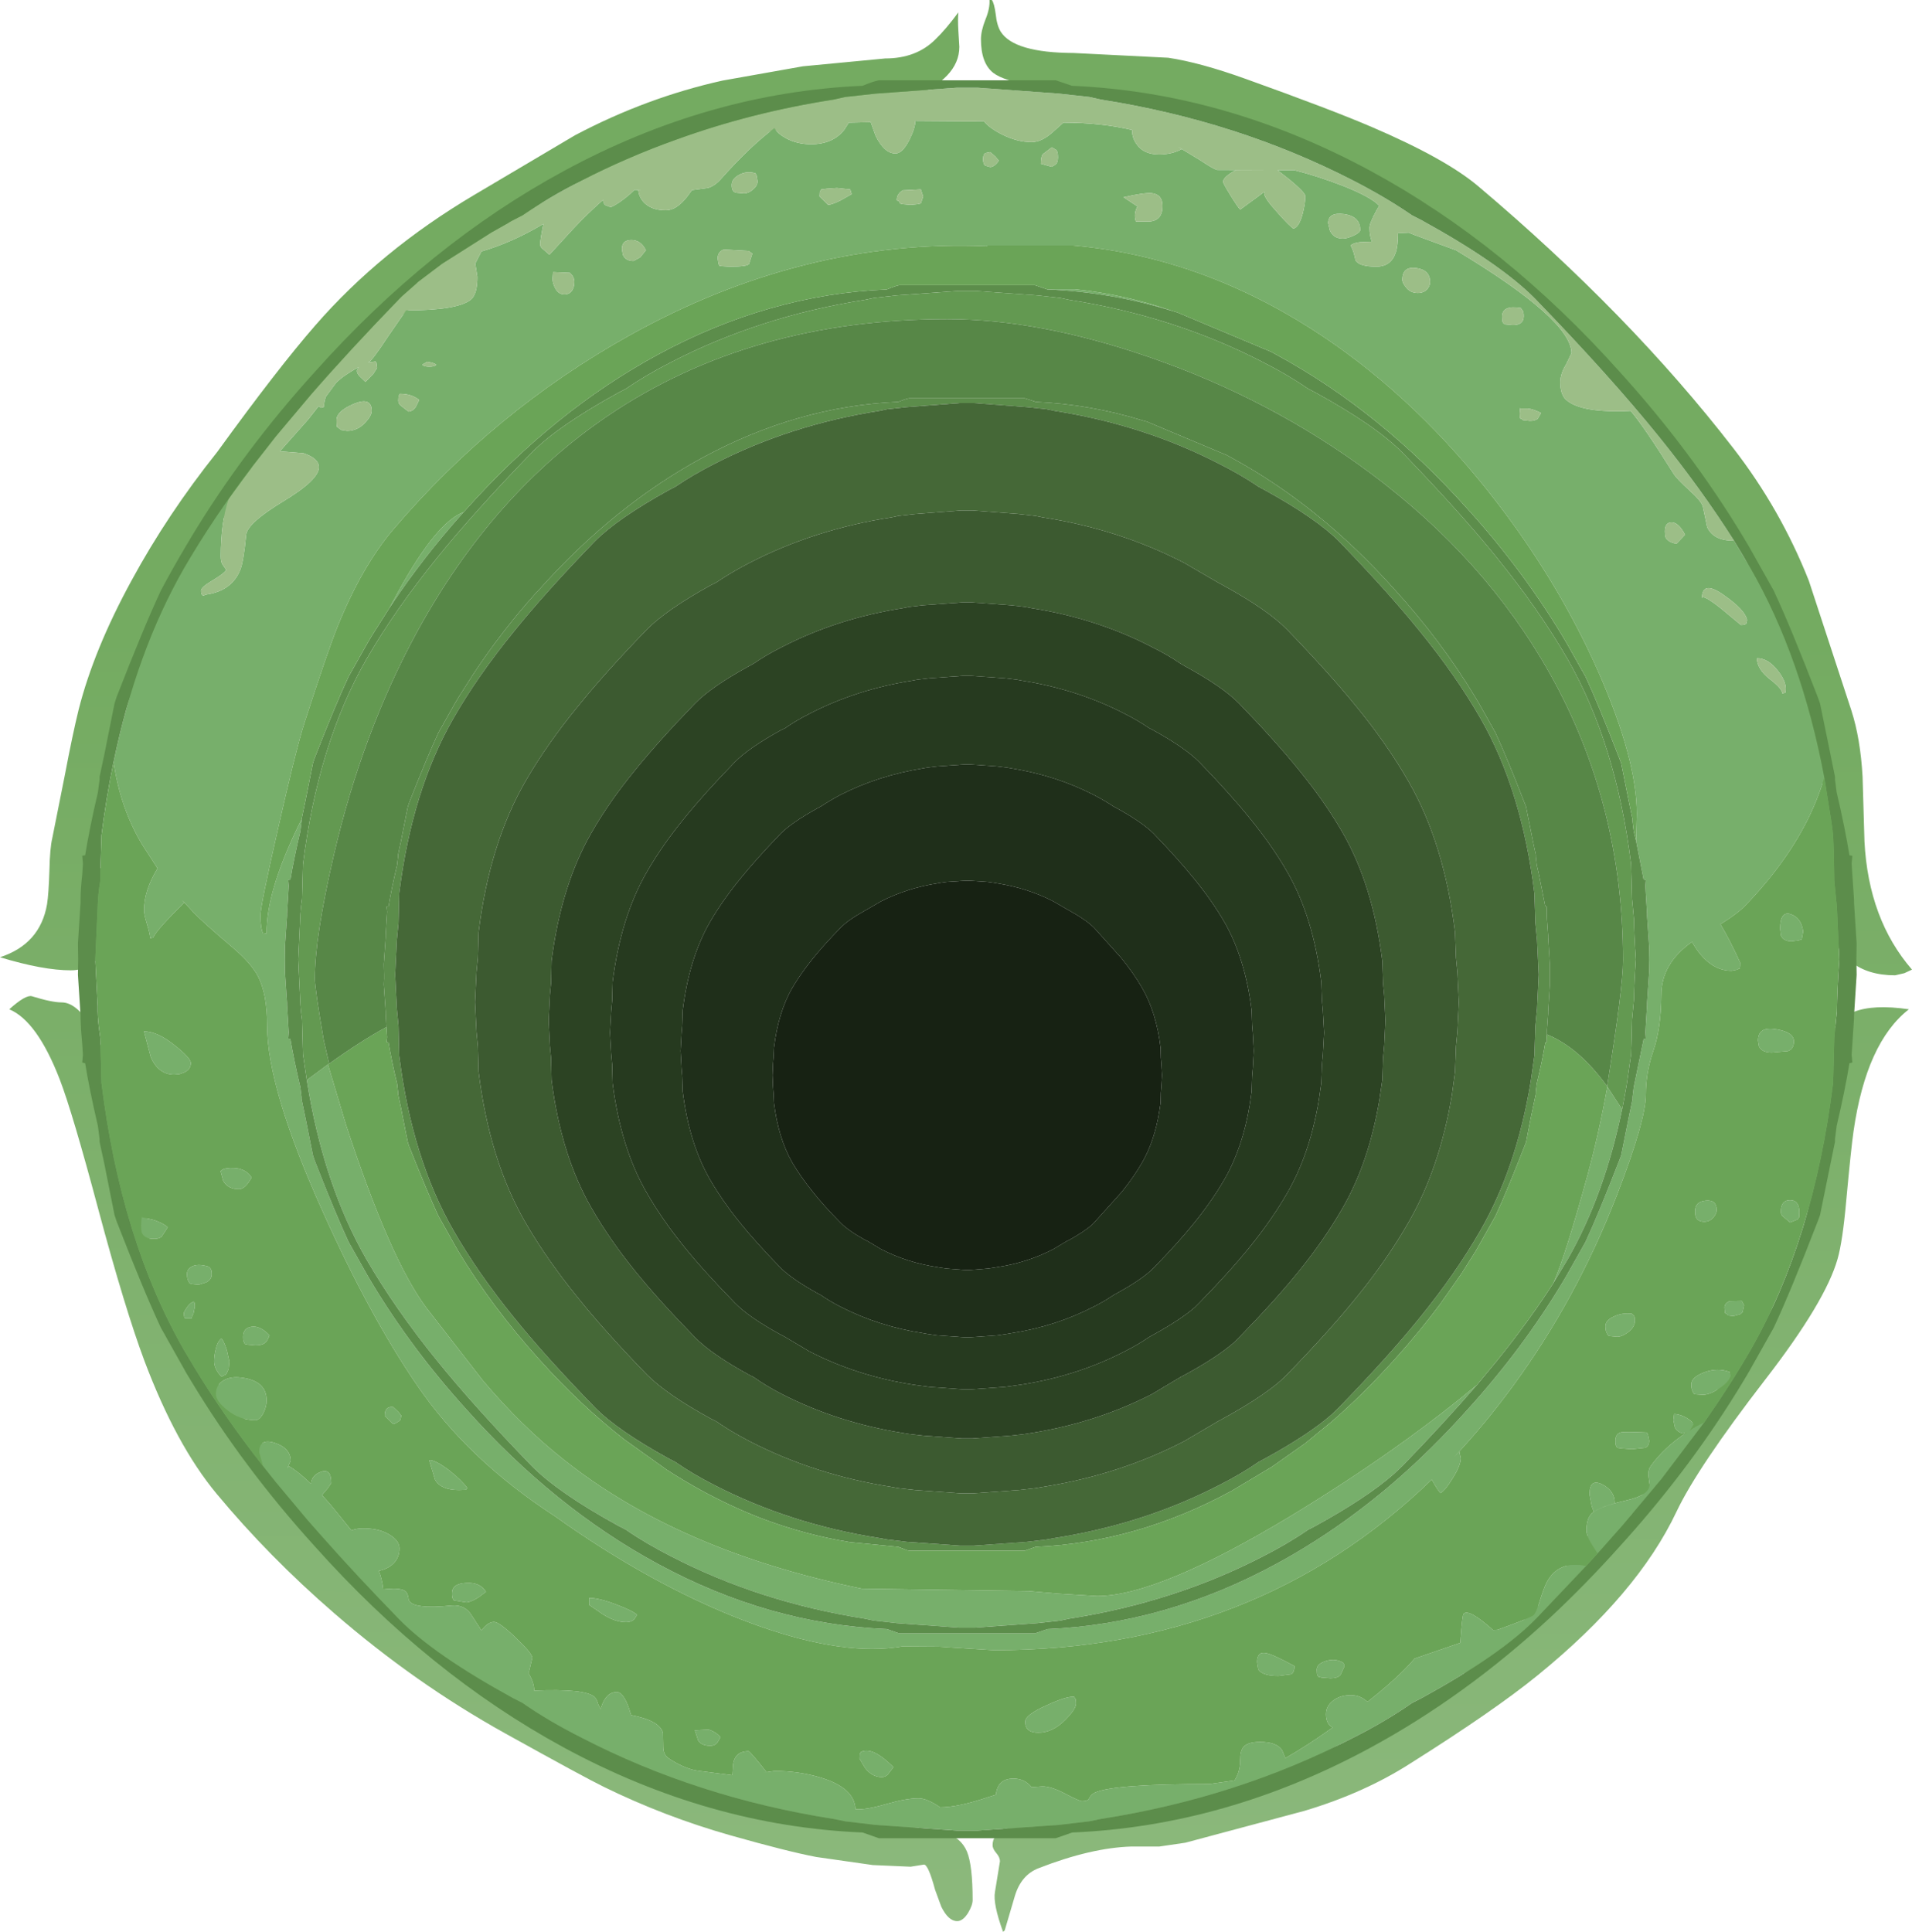 <?xml version="1.0" encoding="UTF-8" standalone="no"?>
<svg xmlns:ffdec="https://www.free-decompiler.com/flash" xmlns:xlink="http://www.w3.org/1999/xlink" ffdec:objectType="shape" height="406.45px" width="402.3px" xmlns="http://www.w3.org/2000/svg">
  <g transform="matrix(1.0, 0.0, 0.0, 1.0, 16.4, 16.9)">
    <path d="M180.4 -8.6 Q182.6 -10.7 185.25 -14.3 185.1 -12.85 185.25 -10.35 L185.45 -7.05 Q185.45 -0.35 175.05 3.8 168.0 6.65 150.3 9.9 128.6 13.9 120.75 16.05 104.4 20.45 96.0 26.95 75.25 43.15 65.3 51.95 52.3 63.4 44.25 73.45 7.5 119.45 2.0 165.65 7.7 164.15 7.7 174.6 7.7 177.9 6.2 181.45 3.75 187.25 -1.5 187.25 -7.35 187.25 -16.4 184.5 -7.95 181.75 -6.5 173.35 -6.15 171.1 -6.0 166.15 -5.9 161.55 -5.4 159.45 L-2.75 146.15 Q-1.1 137.45 0.15 132.4 3.35 119.75 11.3 105.2 18.85 91.3 29.3 78.2 42.05 60.6 49.95 51.55 63.7 35.75 83.4 24.1 L104.6 11.55 Q119.65 3.6 135.65 0.05 L152.55 -2.95 169.85 -4.6 Q176.4 -4.6 180.4 -8.6 M193.1 -13.95 Q193.35 -11.55 194.15 -10.25 196.95 -5.8 209.5 -5.75 L229.4 -4.75 Q236.1 -3.75 245.7 -0.3 263.7 6.15 272.3 9.85 287.8 16.5 294.65 22.3 326.5 49.2 348.3 77.4 358.25 90.25 364.2 105.3 L373.15 132.6 Q375.05 138.5 375.5 146.5 L375.9 160.15 Q376.75 176.55 385.9 187.1 384.85 187.6 384.3 187.85 L382.35 188.3 Q370.85 188.3 368.25 177.0 367.45 173.35 367.6 168.65 L367.95 163.7 Q368.25 157.25 367.4 150.35 366.45 142.85 364.45 137.15 358.75 119.85 355.3 111.0 349.3 95.65 341.05 83.9 331.9 70.75 319.7 58.1 307.3 45.2 289.3 30.2 282.3 24.3 268.05 17.9 254.45 11.75 241.45 8.25 229.3 5.0 216.95 3.2 L201.1 1.1 Q194.8 0.15 192.55 -1.6 190.0 -3.65 190.0 -8.65 190.0 -10.4 190.95 -12.8 191.9 -15.1 191.8 -16.9 L192.3 -16.9 Q192.8 -16.2 193.1 -13.95 M368.6 210.25 Q368.5 203.55 368.75 202.15 370.2 193.25 385.25 195.45 376.3 202.4 373.6 221.1 373.1 224.5 372.05 235.85 371.3 244.25 370.25 247.95 367.7 256.95 355.1 273.25 340.75 291.85 336.35 301.15 328.15 318.5 307.1 335.6 298.0 343.0 280.45 354.05 270.75 360.3 258.05 364.1 L233.0 370.8 227.55 371.6 221.7 371.6 Q213.2 371.85 202.15 376.15 198.5 377.55 197.15 381.95 L195.0 389.25 194.65 389.55 Q192.5 383.65 192.95 381.15 L194.0 374.7 Q194.0 373.9 193.25 373.0 192.45 372.1 192.45 371.3 192.45 366.8 202.95 366.8 219.6 366.8 251.9 355.3 263.65 351.15 273.85 346.7 283.05 342.65 284.7 341.25 L297.7 329.95 Q305.4 323.1 308.65 319.45 310.15 317.75 312.25 314.2 314.85 309.8 315.8 308.5 320.35 302.05 326.7 302.0 329.8 296.05 335.65 287.9 L346.25 273.7 Q359.45 255.95 362.1 245.6 366.5 228.3 367.3 217.55 368.65 215.25 368.6 210.25 M15.1 244.8 Q16.15 255.8 26.15 269.9 L35.25 281.95 Q41.05 289.5 44.2 294.45 53.65 309.15 64.9 319.65 79.3 333.05 99.9 342.95 108.85 347.2 121.55 354.05 133.75 359.65 154.35 364.05 162.25 365.75 171.95 366.9 L182.25 368.55 Q185.8 369.7 187.05 372.65 188.25 375.55 188.25 382.85 188.25 383.95 187.3 385.55 186.2 387.3 185.0 387.3 183.15 387.3 181.65 384.25 L180.35 380.7 Q178.9 375.35 178.0 375.4 L175.2 375.85 167.25 375.5 155.35 373.8 Q149.3 372.65 137.3 369.25 123.4 365.3 110.65 359.05 106.55 357.05 89.9 347.8 70.9 337.25 53.9 322.5 40.15 310.6 29.15 297.35 20.65 287.1 14.0 269.45 9.9 258.5 4.3 237.6 -1.15 217.15 -3.85 210.15 -8.6 197.9 -14.45 195.45 -11.0 192.35 -9.7 192.7 -5.5 194.0 -3.45 194.0 2.75 194.0 8.8 213.9 13.7 230.05 15.1 244.8" fill="url(#gradient0)" fill-rule="evenodd" stroke="none"/>
    <path d="M36.65 81.3 L36.7 81.3 31.7 88.1 Q30.05 93.0 30.05 100.15 30.05 101.25 30.4 101.85 L31.2 103.0 Q30.8 103.75 28.2 105.3 25.9 106.65 25.9 107.4 25.9 108.4 26.45 108.4 L26.95 108.2 Q32.35 107.45 34.15 103.0 34.85 101.3 35.4 95.6 35.65 93.15 43.25 88.55 50.7 84.05 50.7 81.4 50.7 79.55 47.45 78.45 L42.5 78.05 48.4 71.4 50.65 68.55 51.15 68.9 51.8 68.7 Q51.75 67.6 52.2 66.5 L54.35 63.6 Q56.05 61.95 59.15 60.3 58.7 60.75 58.7 61.15 58.7 61.65 59.25 62.25 L60.5 63.45 62.15 61.75 62.95 60.5 62.8 59.4 62.6 59.15 61.0 59.35 61.3 59.2 Q61.95 58.9 65.45 53.6 L69.05 48.4 Q79.75 48.4 82.6 46.2 84.05 45.1 84.05 41.35 L83.6 38.55 84.9 36.0 Q91.3 34.15 97.95 30.2 L97.9 30.35 Q97.25 33.65 97.25 34.45 97.25 34.95 97.6 35.3 L99.2 36.7 104.25 31.2 Q107.3 27.95 110.5 25.15 110.55 26.0 110.95 26.25 L112.1 26.7 Q113.9 25.9 116.2 23.9 L117.1 23.05 118.5 23.1 117.9 23.1 Q118.0 24.45 119.0 25.6 120.6 27.35 123.7 27.35 125.95 27.35 128.2 24.45 L129.2 23.1 132.55 22.65 Q134.05 22.2 135.35 20.7 141.45 13.85 146.55 10.05 147.2 11.2 149.0 12.2 151.35 13.45 154.25 13.45 158.85 13.45 161.25 10.4 L162.2 8.9 167.25 8.8 166.8 8.8 167.85 11.7 Q169.7 15.4 172.0 15.4 173.5 15.4 174.95 12.5 176.15 10.1 176.2 8.55 L190.65 8.65 Q191.85 10.1 194.45 11.4 197.65 13.0 200.65 13.0 202.75 13.0 205.05 10.95 L207.35 8.9 Q215.3 8.9 221.8 10.45 L221.8 10.55 Q221.8 12.15 222.8 13.5 224.25 15.6 227.5 15.6 230.2 15.6 232.3 14.45 L231.4 13.95 236.2 16.85 Q238.8 18.6 239.65 18.85 L250.8 18.9 243.6 18.9 Q240.95 20.35 240.95 21.35 240.95 21.7 242.5 24.2 244.05 26.7 244.55 27.2 L249.65 23.45 249.6 23.85 Q249.6 24.75 252.45 27.9 254.9 30.65 255.75 31.2 256.95 30.9 257.7 28.05 258.25 25.9 258.25 24.35 258.25 23.65 254.95 20.9 L252.4 18.9 255.9 18.9 Q260.9 20.15 266.4 22.3 272.15 24.6 273.8 26.4 L273.2 27.4 Q271.75 30.1 271.75 31.0 271.75 32.65 272.25 33.95 L269.75 34.05 Q268.35 34.2 267.8 34.75 268.45 35.95 268.8 37.85 269.55 39.2 273.2 39.2 276.25 39.2 277.25 36.3 277.75 34.9 277.75 32.15 L280.0 32.05 281.25 32.55 289.95 35.75 Q314.25 50.35 314.25 57.4 L313.1 59.8 Q311.9 61.75 311.9 63.5 311.9 66.1 313.1 67.2 316.25 70.05 326.7 69.55 329.5 72.8 335.85 82.95 336.45 83.85 339.15 86.35 341.55 88.5 341.9 89.7 L342.8 94.0 Q344.1 96.85 348.3 96.85 L348.45 96.85 351.9 102.6 Q362.7 121.4 367.45 146.7 366.55 149.75 365.25 152.75 360.7 163.35 350.85 173.6 349.1 175.4 345.6 177.55 347.7 181.1 349.75 185.65 349.75 187.25 349.45 186.85 L349.2 187.1 347.95 187.35 Q343.1 187.35 339.65 181.35 L339.65 181.25 Q333.15 185.8 333.15 192.45 333.1 199.45 331.5 204.1 329.9 208.7 329.9 213.4 329.9 218.8 323.75 234.7 315.35 256.35 302.05 274.55 296.1 282.7 289.55 289.65 L290.65 288.5 290.95 289.9 Q290.95 291.4 289.3 294.05 287.8 296.55 286.7 297.25 286.1 296.65 284.85 294.4 247.7 330.3 192.75 330.3 L181.05 329.55 173.45 329.5 Q161.55 331.6 143.55 325.3 127.6 319.7 110.6 309.0 105.15 305.55 100.35 302.1 82.0 290.2 71.25 274.4 61.3 259.8 51.55 238.1 39.8 212.1 39.8 198.8 39.8 192.25 37.9 188.55 36.5 185.8 32.55 182.45 26.35 177.2 24.25 175.0 L21.9 172.45 22.35 173.0 Q16.4 178.9 15.85 180.35 L15.2 180.5 Q15.15 179.55 14.5 177.45 13.9 175.45 13.9 174.65 13.9 170.45 16.75 165.8 L13.55 160.85 Q8.9 153.15 7.5 143.4 12.3 120.15 22.35 102.6 28.45 92.1 36.65 81.3 M338.15 95.6 Q336.8 93.0 335.3 93.0 333.9 93.05 333.9 94.9 333.9 95.8 334.05 96.15 334.55 97.2 336.35 97.5 L338.15 95.6 M71.5 42.45 L71.7 42.3 71.25 42.7 71.35 42.6 71.5 42.45 M351.2 113.55 Q350.8 111.45 346.3 108.3 341.7 105.05 341.7 109.0 341.75 108.0 345.75 111.15 L349.9 114.6 Q350.9 114.6 351.05 114.25 L351.2 113.55 M327.85 160.05 L328.0 154.35 Q328.0 142.85 319.95 124.55 311.05 104.45 296.6 86.3 279.75 65.15 259.3 52.15 235.5 37.05 209.35 34.75 L191.3 34.75 191.3 34.9 Q152.55 33.3 115.9 53.75 87.55 69.6 66.3 94.55 59.8 102.25 54.8 114.5 52.7 119.6 47.65 135.2 45.8 141.05 42.1 157.45 38.4 173.65 38.4 175.7 38.4 178.35 39.0 179.6 L39.7 179.45 Q39.6 170.85 46.35 156.9 L47.05 155.5 47.05 155.95 46.8 158.0 Q45.4 163.9 44.7 168.25 L44.7 168.15 44.25 168.25 44.35 169.5 44.25 171.3 44.0 175.3 44.0 175.8 43.55 182.4 43.6 184.95 43.55 187.45 44.0 194.1 44.0 194.55 44.25 198.6 44.35 200.35 44.25 201.6 44.7 201.7 44.7 201.65 Q45.4 205.95 46.8 211.85 L47.05 213.9 47.05 214.35 47.8 217.95 49.45 226.2 49.8 227.25 Q54.2 238.5 56.95 244.4 L60.95 251.5 61.9 253.1 Q70.25 266.95 81.7 279.6 100.2 300.3 121.95 312.1 145.35 324.8 170.2 325.85 L172.8 326.75 201.35 326.75 204.0 325.85 Q228.8 324.8 252.2 312.1 265.1 305.1 276.85 295.0 284.9 288.05 292.45 279.6 303.9 266.95 312.25 253.1 L313.2 251.5 317.2 244.4 Q319.95 238.5 324.3 227.25 L324.7 226.2 325.85 220.45 326.35 217.95 327.1 214.35 327.1 213.9 327.35 211.85 329.45 201.65 329.45 201.7 329.9 201.6 329.8 200.35 329.9 198.6 330.15 194.55 330.15 194.1 330.6 187.45 330.55 184.95 330.6 182.4 330.15 175.8 330.15 175.3 329.9 171.3 329.8 169.5 329.9 168.25 329.45 168.15 329.45 168.25 327.85 160.05 M65.55 111.0 L67.65 107.1 Q75.55 92.9 81.15 90.85 72.45 100.55 65.55 111.0 M203.85 43.95 L209.75 43.95 Q220.25 45.0 230.5 48.6 217.45 44.55 203.95 44.0 L203.85 43.95 M358.6 129.0 L359.25 128.85 Q359.75 126.85 357.7 124.25 355.6 121.55 353.25 121.6 353.35 123.95 356.0 126.0 358.6 128.0 358.6 129.0 M48.15 210.35 L52.25 207.3 52.6 207.05 56.4 219.75 Q65.7 248.15 73.35 258.3 L85.2 273.55 Q93.25 283.1 102.15 290.15 126.35 309.45 164.95 317.35 L200.0 317.85 206.25 318.4 214.45 318.9 Q227.35 318.9 255.45 301.9 277.0 288.8 293.3 275.35 L294.3 274.55 Q287.7 282.2 278.7 291.5 L276.85 293.25 Q271.2 298.2 260.4 304.15 L258.85 304.95 Q254.65 307.85 249.35 310.55 230.65 320.2 208.65 323.65 L206.75 324.05 201.9 324.6 188.75 325.55 185.4 325.55 172.25 324.6 167.4 324.05 165.5 323.65 Q143.5 320.2 124.8 310.55 119.5 307.85 115.3 304.95 L113.75 304.15 Q101.0 297.15 95.45 291.5 83.25 278.9 75.5 269.3 66.75 258.5 60.7 248.05 51.6 232.2 48.15 210.35 M321.8 211.75 L324.9 216.5 Q321.2 234.5 313.45 248.05 L310.45 253.05 Q313.05 247.05 317.6 230.45 319.95 221.9 321.8 211.75 M362.7 180.75 L362.05 180.95 360.55 181.15 Q358.85 181.15 358.3 179.9 L358.15 178.5 Q358.15 174.7 360.4 175.45 362.6 176.2 363.0 179.05 L362.7 180.75 M359.8 204.25 L356.4 204.55 Q354.3 204.55 353.7 203.25 L353.5 202.05 Q353.5 199.0 357.3 199.65 361.05 200.25 361.05 202.2 361.05 203.8 359.8 204.25 M340.4 239.1 Q340.25 238.7 340.25 237.9 340.25 235.9 342.55 235.7 344.8 235.5 344.8 237.7 344.8 238.4 344.15 239.2 343.35 240.15 342.2 240.15 340.8 240.15 340.4 239.1 M361.85 239.65 L360.25 240.3 358.65 238.95 Q358.3 238.6 358.3 238.05 358.3 235.6 360.25 235.6 362.2 235.6 362.2 238.2 L362.15 239.2 361.85 239.65 M346.45 258.2 Q346.45 257.35 347.5 256.85 L350.1 256.8 350.55 257.7 350.25 259.15 349.75 259.6 348.3 260.0 347.1 259.85 347.1 259.65 346.55 259.35 346.45 258.2 M326.15 263.4 Q324.9 264.35 323.85 264.35 L322.25 264.2 321.9 264.05 321.65 263.5 Q321.4 263.05 321.4 262.1 321.4 260.9 323.15 260.1 324.9 259.25 326.95 259.5 L327.3 259.8 Q327.6 260.0 327.6 260.95 327.6 262.3 326.15 263.4 M339.45 274.35 Q339.45 272.9 342.15 271.85 345.0 270.8 347.5 271.75 L347.75 272.5 Q347.4 273.85 345.35 275.2 343.4 276.55 341.9 276.55 L340.3 276.45 339.95 276.3 339.7 275.75 Q339.45 275.3 339.45 274.35 M320.45 309.15 L319.75 309.9 319.0 308.75 Q317.4 306.3 317.4 305.15 317.4 302.55 318.55 301.5 320.15 300.05 325.7 298.8 330.65 297.7 330.7 295.5 L330.45 293.55 Q330.35 292.4 330.9 291.6 333.75 287.6 338.55 284.45 L337.65 284.7 Q336.3 284.25 336.0 283.35 L335.7 281.9 335.85 280.6 Q336.7 280.6 337.85 281.1 339.3 281.75 339.95 282.75 L339.35 283.75 338.95 284.2 340.45 283.25 342.15 282.4 333.15 294.3 332.6 294.95 325.85 303.0 325.05 303.95 320.45 309.15 M317.3 312.6 L307.05 323.4 306.6 323.85 Q299.35 331.25 282.75 340.35 L280.7 341.4 Q275.25 345.2 268.35 348.7 243.95 361.3 215.25 365.8 L212.8 366.3 206.45 367.05 189.3 368.25 184.95 368.25 167.8 367.05 161.45 366.3 159.0 365.8 Q130.3 361.3 105.95 348.7 99.0 345.2 93.55 341.4 L91.5 340.35 Q74.9 331.25 67.65 323.85 58.5 314.45 51.3 306.3 L48.3 302.9 41.65 294.95 41.45 294.7 38.95 291.55 38.15 288.65 Q38.15 285.6 41.45 286.7 44.75 287.8 44.75 290.45 L44.05 292.05 44.35 291.55 Q46.4 292.75 49.05 295.3 49.15 293.45 51.2 292.75 53.3 292.0 53.3 295.15 L52.5 296.3 51.35 297.65 53.25 299.8 57.55 305.1 Q59.0 304.45 61.7 304.75 64.05 305.0 65.8 306.15 67.65 307.35 67.65 308.9 67.65 310.8 66.35 312.1 65.2 313.2 63.3 313.6 63.95 315.15 64.25 317.5 L64.75 317.45 66.35 317.35 Q68.55 317.35 69.1 318.1 69.45 318.55 69.6 319.7 70.35 321.75 78.65 320.9 81.45 320.65 82.9 323.05 L84.9 326.15 Q86.25 324.35 87.55 324.35 88.65 324.35 92.15 327.7 95.6 331.0 95.6 331.9 L94.95 334.65 94.8 335.15 Q96.0 337.1 96.0 338.8 106.8 338.35 108.7 340.15 109.15 340.55 109.5 341.75 L110.0 342.7 110.1 342.3 Q111.1 339.1 113.4 339.1 114.7 339.1 115.9 342.4 L116.4 343.95 Q122.4 345.1 123.1 347.7 L123.15 350.65 Q123.15 352.35 124.45 353.15 127.9 355.4 130.8 355.7 L137.7 356.6 137.8 355.0 Q137.9 351.55 141.1 351.55 141.4 351.55 144.9 355.95 L143.95 356.1 146.55 355.7 Q151.75 355.7 156.45 357.15 163.4 359.3 163.6 363.75 165.85 363.9 169.95 362.7 174.3 361.45 176.85 361.45 178.65 361.45 181.4 363.35 185.25 363.35 191.7 361.15 L193.15 360.7 Q193.5 357.3 196.85 357.3 199.15 357.3 200.65 359.1 L202.95 358.95 Q204.8 358.95 207.75 360.5 210.7 362.05 211.25 362.05 212.5 362.05 212.75 361.5 213.15 360.65 214.0 360.25 217.95 358.45 238.1 358.45 L243.35 357.7 Q244.55 355.9 244.55 353.35 244.55 351.45 245.25 350.65 246.15 349.6 248.75 349.6 252.2 349.6 253.35 351.3 L254.05 353.0 Q258.55 350.45 263.8 346.7 L264.05 346.55 263.8 346.45 Q262.6 345.65 262.6 343.75 262.6 342.05 264.1 340.9 265.6 339.75 267.8 339.75 269.6 339.75 270.95 340.85 L271.35 341.15 Q278.05 335.85 281.25 332.05 L290.85 328.75 Q291.25 323.0 291.55 322.65 292.6 321.45 297.75 326.05 L298.7 326.0 Q304.8 323.8 306.15 323.05 306.75 322.7 307.45 320.35 308.4 317.25 309.05 316.0 311.55 311.35 317.3 312.6 M330.1 284.5 L330.35 284.95 330.6 286.2 Q330.6 287.3 329.8 287.7 L327.0 288.0 324.85 287.85 323.85 287.7 323.7 287.4 Q323.5 287.2 323.5 286.2 323.5 284.7 324.75 284.45 325.55 284.3 330.1 284.5 M268.45 32.65 Q269.8 32.0 269.8 31.5 269.8 28.65 266.45 28.15 263.05 27.7 263.05 30.05 L263.4 31.55 Q264.15 33.3 266.15 33.3 267.05 33.3 268.45 32.65 M303.9 48.35 L303.6 47.9 Q299.65 47.25 299.65 49.7 299.65 50.7 299.8 50.9 L299.95 51.15 300.35 51.35 301.9 51.5 Q304.2 51.5 304.2 49.6 304.2 48.65 303.9 48.35 M283.9 43.95 Q284.5 43.25 284.5 42.45 284.5 39.9 281.6 39.5 278.65 39.1 278.65 42.0 278.65 42.55 279.35 43.45 280.3 44.75 281.9 44.75 283.15 44.75 283.9 43.95 M177.35 22.95 L173.55 23.15 Q172.25 23.9 172.3 25.25 172.95 25.4 172.95 25.9 L173.5 26.05 175.25 26.2 176.7 26.05 177.35 25.9 177.85 24.45 177.35 22.95 M162.8 23.95 L162.5 22.95 159.7 22.65 157.55 22.8 156.4 22.95 156.1 23.45 156.05 24.45 157.85 26.2 Q158.65 26.15 160.4 25.3 L162.8 23.95 M190.95 15.3 Q190.45 15.55 190.45 16.55 190.45 17.65 190.9 17.95 L191.95 18.25 Q192.9 18.2 193.75 16.9 L193.0 16.0 191.95 15.1 190.95 15.3 M222.4 28.2 Q222.35 29.05 222.6 29.7 L225.55 29.7 Q228.2 29.45 228.2 26.45 228.2 24.0 225.95 23.75 224.35 23.6 220.0 24.6 L222.95 26.55 Q222.5 27.2 222.4 28.2 M204.9 18.2 L205.8 17.65 Q206.2 17.2 206.2 16.15 206.2 15.05 205.85 14.65 L204.9 14.1 203.0 15.55 Q202.6 16.1 202.6 17.55 L204.9 18.2 M303.85 71.3 L304.05 71.5 305.5 71.65 Q306.6 71.65 307.15 71.2 L307.85 70.0 Q306.35 69.2 305.05 69.05 L303.55 69.05 303.45 68.95 303.35 70.1 Q303.35 71.05 303.5 71.15 L303.85 71.3 M119.5 35.75 Q118.45 33.6 116.45 33.6 114.45 33.6 114.45 35.5 L114.65 36.7 Q115.2 38.0 116.9 38.0 L118.3 37.25 119.5 35.75 M99.95 40.5 L99.85 41.8 Q99.85 42.5 100.3 43.5 101.0 45.05 102.35 45.05 103.5 45.05 104.05 44.1 104.45 43.35 104.45 42.4 104.45 41.35 103.5 40.5 L100.0 40.35 99.95 40.5 M141.35 36.1 L141.25 35.9 135.9 35.6 Q134.6 36.05 134.6 37.5 L134.8 38.65 134.95 39.0 135.5 39.1 137.2 39.2 Q140.75 39.2 141.2 38.65 L141.9 36.45 141.35 36.1 M142.8 20.05 L142.55 19.55 Q140.6 19.0 139.0 19.95 137.55 20.8 137.55 22.0 137.55 22.95 137.8 23.15 L138.0 23.45 138.45 23.65 140.15 23.8 Q141.05 23.8 142.0 23.0 143.0 22.15 143.0 21.25 L142.8 20.05 M54.6 72.95 L55.35 73.55 56.6 73.75 Q58.9 73.75 60.5 71.95 61.8 70.55 61.8 69.55 61.8 66.55 58.1 68.05 54.4 69.6 54.4 71.5 54.4 73.1 54.6 72.95 M67.4 67.4 Q67.4 68.05 68.0 68.5 L69.55 69.7 Q70.45 69.65 71.1 68.7 L71.8 67.25 Q70.2 65.95 67.75 65.95 L67.45 66.45 67.4 67.4 M72.45 59.85 Q72.85 60.25 73.95 60.25 75.05 60.25 75.4 59.85 75.1 59.55 74.25 59.35 L73.45 59.2 73.1 59.45 Q72.6 59.7 72.45 59.85 M81.6 296.55 L80.15 296.6 Q76.4 296.6 75.15 294.45 L73.9 290.3 Q75.2 290.25 78.1 292.45 80.7 294.5 81.95 296.2 L81.6 296.55 M20.3 209.2 Q16.9 209.2 15.3 205.45 L13.9 200.1 Q16.75 200.1 20.45 203.1 23.75 205.75 23.75 206.75 23.75 208.05 22.45 208.7 L21.35 209.1 20.3 209.2 M17.6 243.3 Q17.0 243.75 16.05 243.75 14.0 243.75 13.45 242.45 13.3 242.05 13.3 240.95 13.3 240.0 13.45 239.2 L16.05 239.8 Q18.0 240.5 18.9 241.3 L17.6 243.3 M36.05 230.2 L36.55 230.85 35.95 231.8 Q34.9 233.3 33.9 233.3 31.65 233.3 30.65 231.7 L30.55 231.5 30.0 229.5 30.3 229.25 Q31.1 228.75 32.85 228.85 34.85 228.95 36.05 230.2 M27.85 249.95 Q28.15 250.25 28.15 251.2 28.15 252.3 27.0 252.9 L25.4 253.4 23.85 253.25 23.45 253.05 23.2 252.55 Q22.95 252.1 22.95 251.1 22.95 250.2 23.85 249.65 25.1 248.85 27.5 249.6 L27.85 249.95 M24.6 258.05 L24.3 259.5 Q23.95 260.05 23.95 260.45 L22.75 260.45 22.55 260.45 Q22.3 260.35 22.3 259.35 22.3 259.1 22.85 258.3 23.45 257.4 24.1 257.05 L24.35 256.95 Q24.6 257.0 24.6 258.05 M30.2 264.7 Q30.75 265.35 31.35 267.25 L31.85 269.55 31.7 271.15 31.2 272.25 30.2 272.75 Q28.65 271.1 28.65 269.5 28.65 268.45 28.95 267.15 29.35 265.3 30.2 264.7 M40.3 264.05 Q39.9 265.2 39.35 265.65 38.7 266.15 37.35 266.15 L35.65 266.0 35.1 265.85 34.95 265.5 Q34.75 265.3 34.75 264.35 34.75 262.5 36.5 262.25 38.3 261.95 40.3 264.05 M39.0 280.45 Q38.2 281.9 37.35 281.9 34.15 281.9 31.45 279.8 29.05 277.9 29.05 276.4 29.05 274.45 30.7 273.5 32.2 272.65 34.4 272.95 39.7 273.6 39.7 277.75 39.7 279.05 39.0 280.45 M68.05 280.95 L67.8 281.9 Q67.25 282.4 66.35 282.75 L64.55 280.95 Q64.55 278.9 66.35 279.15 L67.45 280.2 68.05 280.95 M78.7 318.3 Q78.7 316.3 81.65 316.15 84.6 315.95 85.85 318.0 L84.4 319.1 Q82.95 320.05 81.8 320.25 L79.05 319.8 78.9 319.5 Q78.7 319.25 78.7 318.3 M107.55 319.3 Q109.65 319.3 113.3 320.7 116.65 321.95 117.65 322.85 L117.05 323.8 Q116.4 324.4 115.35 324.4 113.0 324.4 110.3 322.65 L107.55 320.75 107.55 319.3 M133.05 350.4 Q131.2 350.4 130.5 349.3 L129.8 347.15 132.7 347.0 Q134.2 347.45 135.2 348.6 L134.6 349.65 Q134.1 350.4 133.05 350.4 M209.8 340.4 Q210.0 340.6 210.0 341.55 210.0 342.65 207.8 344.9 205.1 347.65 202.05 347.65 199.3 347.65 199.3 345.35 199.3 343.9 203.8 341.9 208.0 339.95 209.6 340.1 L209.8 340.4 M165.6 355.05 L164.45 353.1 164.5 352.1 164.75 351.7 Q166.25 350.95 168.45 352.3 169.75 353.1 171.6 354.9 L170.4 356.45 Q169.85 357.0 169.15 357.0 167.1 357.0 165.6 355.05 M323.35 299.4 Q320.3 300.25 318.95 301.2 L318.5 299.95 318.05 297.5 Q318.05 294.1 320.7 295.4 323.35 296.75 323.35 299.3 L323.35 299.4 M249.95 330.9 Q251.4 331.15 256.0 333.65 255.9 335.0 255.3 335.35 L252.6 335.7 Q249.25 335.7 248.35 334.35 L248.1 332.8 Q248.1 330.55 249.95 330.9 M260.65 334.4 Q260.65 333.15 262.65 332.55 264.7 331.95 266.3 333.0 L266.5 333.65 265.65 335.5 Q265.05 336.2 263.55 336.2 L261.65 336.05 260.95 335.85 260.8 335.6 Q260.65 335.4 260.65 334.4" fill="#77af6b" fill-rule="evenodd" stroke="none"/>
    <path d="M338.15 95.6 L336.35 97.5 Q334.55 97.2 334.05 96.15 333.9 95.8 333.9 94.9 333.9 93.05 335.3 93.0 336.8 93.0 338.15 95.6 M348.45 96.85 L348.3 96.85 Q344.1 96.85 342.8 94.0 L341.9 89.7 Q341.55 88.5 339.15 86.35 336.45 83.85 335.85 82.95 329.5 72.8 326.7 69.55 316.25 70.05 313.1 67.2 311.9 66.1 311.9 63.5 311.9 61.75 313.1 59.8 L314.25 57.4 Q314.25 50.35 289.95 35.75 L281.25 32.55 280.0 32.05 277.75 32.15 Q277.75 34.9 277.25 36.3 276.25 39.2 273.2 39.2 269.55 39.2 268.8 37.85 268.45 35.95 267.8 34.75 268.35 34.2 269.75 34.05 L272.25 33.95 Q271.75 32.65 271.75 31.0 271.75 30.1 273.2 27.4 L273.8 26.4 Q272.15 24.6 266.4 22.3 260.9 20.15 255.9 18.9 L252.4 18.9 254.95 20.9 Q258.25 23.65 258.25 24.35 258.25 25.9 257.7 28.05 256.95 30.9 255.75 31.2 254.9 30.65 252.45 27.9 249.6 24.75 249.6 23.85 L249.65 23.45 244.55 27.2 Q244.05 26.7 242.5 24.2 240.95 21.7 240.95 21.35 240.95 20.35 243.6 18.9 L250.8 18.9 239.65 18.85 Q238.8 18.6 236.2 16.85 L231.4 13.95 232.3 14.45 Q230.2 15.6 227.5 15.6 224.25 15.6 222.8 13.5 221.8 12.15 221.8 10.55 L221.8 10.45 Q215.3 8.9 207.35 8.9 L205.05 10.95 Q202.75 13.0 200.65 13.0 197.65 13.0 194.45 11.4 191.85 10.1 190.65 8.65 L176.2 8.55 Q176.15 10.1 174.95 12.5 173.5 15.4 172.0 15.4 169.7 15.4 167.85 11.7 L166.8 8.8 167.25 8.8 162.2 8.9 161.25 10.4 Q158.85 13.45 154.25 13.45 151.35 13.45 149.0 12.2 147.2 11.2 146.55 10.05 141.45 13.85 135.35 20.7 134.05 22.2 132.55 22.65 L129.2 23.1 128.2 24.45 Q125.95 27.35 123.7 27.35 120.6 27.35 119.0 25.6 118.0 24.45 117.9 23.1 L118.5 23.1 117.1 23.05 116.2 23.9 Q113.9 25.9 112.1 26.7 L110.95 26.25 Q110.55 26.0 110.5 25.15 107.3 27.95 104.25 31.2 L99.2 36.7 97.6 35.3 Q97.25 34.95 97.25 34.45 97.25 33.65 97.9 30.35 L97.95 30.2 Q91.3 34.15 84.9 36.0 L83.6 38.55 84.05 41.35 Q84.05 45.1 82.6 46.2 79.75 48.4 69.05 48.4 L65.45 53.6 Q61.95 58.9 61.3 59.2 L61.0 59.35 62.6 59.15 62.8 59.4 62.95 60.5 62.15 61.75 60.5 63.45 59.25 62.25 Q58.7 61.65 58.7 61.15 58.7 60.75 59.15 60.3 56.05 61.95 54.35 63.6 L52.2 66.5 Q51.75 67.6 51.8 68.7 L51.15 68.9 50.65 68.55 48.4 71.4 42.5 78.05 47.45 78.45 Q50.7 79.55 50.7 81.4 50.7 84.05 43.25 88.55 35.65 93.15 35.4 95.6 34.85 101.3 34.15 103.0 32.35 107.45 26.95 108.2 L26.45 108.4 Q25.9 108.4 25.9 107.4 25.9 106.65 28.2 105.3 30.8 103.75 31.2 103.0 L30.4 101.85 Q30.05 101.25 30.05 100.15 30.05 93.0 31.7 88.1 L36.7 81.3 36.65 81.3 41.65 74.9 49.05 66.1 Q57.05 56.9 67.65 45.95 L67.85 45.75 68.2 45.4 71.15 42.8 71.25 42.7 71.7 42.3 71.5 42.45 76.6 38.6 87.25 31.85 87.4 31.8 87.55 31.7 90.65 29.95 Q90.7 29.85 90.8 29.85 L90.95 29.75 91.5 29.45 93.55 28.4 Q99.0 24.65 105.95 21.1 110.6 18.7 115.45 16.6 120.6 14.35 125.95 12.45 141.65 6.75 159.0 4.05 L161.45 3.5 167.8 2.8 184.95 1.55 189.3 1.55 206.45 2.8 212.8 3.5 215.25 4.05 Q243.95 8.55 268.35 21.1 275.25 24.65 280.7 28.4 L282.75 29.45 Q299.35 38.6 306.6 45.95 322.5 62.4 332.6 74.9 341.6 86.05 348.45 96.85 M351.2 113.55 L351.05 114.25 Q350.9 114.6 349.9 114.6 L345.75 111.15 Q341.75 108.0 341.7 109.0 341.7 105.05 346.3 108.3 350.8 111.45 351.2 113.55 M358.6 129.0 Q358.6 128.0 356.0 126.0 353.35 123.95 353.25 121.6 355.6 121.55 357.7 124.25 359.75 126.85 359.25 128.85 L358.6 129.0 M283.9 43.95 Q283.15 44.75 281.9 44.75 280.3 44.75 279.35 43.45 278.65 42.55 278.65 42.0 278.65 39.1 281.6 39.5 284.5 39.9 284.5 42.45 284.5 43.25 283.9 43.95 M303.9 48.35 Q304.2 48.65 304.2 49.6 304.2 51.5 301.9 51.5 L300.35 51.35 299.95 51.15 299.8 50.9 Q299.65 50.7 299.65 49.7 299.65 47.25 303.6 47.9 L303.9 48.35 M268.45 32.65 Q267.05 33.3 266.15 33.3 264.15 33.3 263.4 31.55 L263.05 30.05 Q263.05 27.7 266.45 28.15 269.8 28.65 269.8 31.5 269.8 32.0 268.45 32.65 M303.85 71.3 L303.5 71.15 Q303.35 71.05 303.35 70.1 L303.45 68.95 303.55 69.05 305.05 69.05 Q306.35 69.2 307.85 70.0 L307.15 71.2 Q306.6 71.65 305.5 71.65 L304.05 71.5 303.85 71.3 M204.9 18.2 L202.6 17.55 Q202.6 16.1 203.0 15.55 L204.9 14.1 205.85 14.65 Q206.2 15.05 206.2 16.15 206.2 17.2 205.8 17.65 L204.9 18.2 M222.4 28.2 Q222.5 27.2 222.95 26.55 L220.0 24.6 Q224.35 23.6 225.95 23.75 228.2 24.0 228.2 26.45 228.2 29.45 225.55 29.7 L222.6 29.7 Q222.35 29.05 222.4 28.2 M190.95 15.3 L191.95 15.1 193.0 16.0 193.75 16.9 Q192.9 18.2 191.95 18.25 L190.9 17.95 Q190.45 17.65 190.45 16.55 190.45 15.55 190.95 15.3 M162.8 23.95 L160.4 25.3 Q158.65 26.15 157.85 26.2 L156.05 24.45 156.1 23.45 156.4 22.95 157.55 22.8 159.7 22.65 162.5 22.95 162.8 23.95 M177.35 22.95 L177.85 24.45 177.35 25.9 176.7 26.05 175.25 26.2 173.5 26.05 172.95 25.9 Q172.95 25.4 172.3 25.25 172.25 23.9 173.55 23.15 L177.35 22.95 M142.8 20.05 L143.0 21.25 Q143.0 22.15 142.0 23.0 141.05 23.8 140.15 23.8 L138.45 23.65 138.0 23.45 137.8 23.15 Q137.55 22.95 137.55 22.0 137.55 20.8 139.0 19.95 140.6 19.0 142.55 19.55 L142.8 20.05 M141.35 36.1 L141.9 36.45 141.2 38.65 Q140.75 39.2 137.2 39.2 L135.5 39.1 134.95 39.0 134.8 38.65 134.6 37.5 Q134.6 36.05 135.9 35.6 L141.25 35.9 141.35 36.1 M99.95 40.5 L100.0 40.35 103.5 40.5 Q104.45 41.35 104.45 42.4 104.45 43.35 104.05 44.1 103.5 45.05 102.35 45.05 101.0 45.05 100.3 43.5 99.85 42.5 99.85 41.8 L99.95 40.5 M119.5 35.75 L118.3 37.25 116.9 38.0 Q115.2 38.0 114.65 36.7 L114.45 35.5 Q114.45 33.6 116.45 33.6 118.45 33.6 119.5 35.75 M71.5 42.45 L71.35 42.6 71.5 42.45 M72.45 59.85 Q72.6 59.7 73.1 59.45 L73.45 59.2 74.25 59.35 Q75.1 59.55 75.4 59.85 75.05 60.25 73.95 60.25 72.85 60.25 72.45 59.85 M67.4 67.4 L67.45 66.45 67.75 65.95 Q70.2 65.95 71.8 67.25 L71.1 68.7 Q70.45 69.65 69.55 69.7 L68.0 68.5 Q67.4 68.05 67.4 67.4 M54.6 72.95 Q54.4 73.1 54.4 71.5 54.4 69.6 58.1 68.05 61.8 66.55 61.8 69.55 61.8 70.55 60.5 71.95 58.9 73.75 56.6 73.75 L55.35 73.55 54.6 72.95" fill="#9cbe87" fill-rule="evenodd" stroke="none"/>
    <path d="M36.65 81.3 Q28.45 92.1 22.35 102.6 12.3 120.15 7.5 143.4 5.95 150.85 4.95 158.85 L4.75 165.55 4.7 168.4 Q4.2 171.4 4.15 173.9 L3.65 184.95 4.15 194.85 4.15 195.9 Q4.2 197.95 4.55 200.35 L4.7 201.45 4.95 210.95 Q9.05 244.0 22.35 267.2 L24.0 269.95 24.35 270.55 Q30.6 280.9 38.95 291.55 L41.45 294.7 41.65 294.95 48.3 302.9 51.3 306.3 Q58.5 314.45 67.65 323.85 74.9 331.25 91.5 340.35 L93.55 341.4 Q99.0 345.2 105.95 348.7 130.3 361.3 159.0 365.8 L161.45 366.3 167.8 367.05 184.95 368.25 189.3 368.25 206.45 367.05 212.8 366.3 215.25 365.8 Q243.95 361.3 268.35 348.7 275.25 345.2 280.7 341.4 L282.75 340.35 Q299.35 331.25 306.6 323.85 L307.05 323.4 317.3 312.6 320.45 309.15 325.05 303.95 325.85 303.0 332.6 294.95 333.15 294.3 342.15 282.4 Q347.55 274.7 351.9 267.2 365.2 244.0 369.3 210.95 L369.55 201.45 370.1 195.9 Q370.15 191.45 370.6 184.95 L370.1 173.9 369.55 168.4 369.45 162.4 369.3 158.85 369.25 158.45 369.15 157.45 368.85 155.4 367.45 146.7 Q362.7 121.4 351.9 102.6 L348.45 96.85 Q341.6 86.05 332.6 74.9 322.5 62.4 306.6 45.95 299.35 38.6 282.75 29.45 L280.7 28.4 Q275.25 24.65 268.35 21.1 243.95 8.55 215.25 4.05 L212.8 3.5 206.45 2.8 189.3 1.55 184.95 1.55 167.8 2.8 161.45 3.5 159.0 4.05 Q141.65 6.75 125.95 12.45 120.6 14.35 115.45 16.6 110.6 18.7 105.95 21.1 99.0 24.65 93.55 28.4 L91.5 29.45 90.95 29.75 90.8 29.85 Q90.7 29.85 90.65 29.95 L87.55 31.7 87.4 31.8 87.25 31.85 76.6 38.6 71.5 42.45 71.35 42.6 71.25 42.7 71.15 42.8 68.2 45.4 67.85 45.75 67.65 45.95 Q57.05 56.9 49.05 66.1 L41.65 74.9 36.65 81.3 M351.6 98.1 L356.8 107.35 Q360.4 115.05 366.05 129.7 L366.55 131.1 368.75 141.85 369.7 146.55 369.7 147.15 370.05 149.8 Q371.85 157.5 372.75 163.15 L372.75 163.05 373.35 163.15 373.2 164.8 373.35 167.15 373.7 172.35 373.7 173.0 374.25 181.6 374.2 184.95 374.25 188.2 373.7 196.85 373.7 197.45 373.35 202.75 373.2 205.0 373.35 206.65 372.75 206.8 372.75 206.7 Q371.85 212.3 370.05 220.0 L369.7 222.7 369.7 223.3 368.75 227.95 366.55 238.75 366.05 240.1 Q360.4 254.75 356.8 262.45 L351.6 271.7 350.35 273.8 Q339.95 291.05 325.85 306.85 L324.5 308.35 Q317.3 316.4 309.8 323.4 291.95 339.95 272.05 350.75 241.55 367.3 209.2 368.65 L205.75 369.85 168.5 369.85 165.1 368.65 Q132.7 367.3 102.2 350.75 73.85 335.35 49.75 308.35 34.8 291.85 23.9 273.8 L23.3 272.8 22.75 271.9 22.65 271.7 17.45 262.45 Q13.85 254.75 8.15 240.1 L7.7 238.75 5.55 227.95 4.55 223.3 4.55 222.7 4.2 220.0 Q2.4 212.3 1.5 206.7 L1.5 206.8 0.9 206.65 1.05 205.0 0.9 202.75 0.65 199.8 0.55 197.45 0.55 196.85 0.55 196.7 0.0 188.2 0.05 184.95 0.0 181.6 0.55 173.0 0.55 172.35 Q0.55 170.15 0.9 167.15 L1.05 164.8 0.9 163.15 1.5 163.05 1.5 163.15 Q2.4 157.5 4.2 149.8 L4.55 147.15 4.55 146.55 5.55 141.85 7.7 131.1 8.15 129.7 Q13.85 115.05 17.45 107.35 19.95 102.65 22.65 98.1 L23.9 96.0 Q34.8 77.95 49.75 61.45 73.85 34.45 102.2 19.1 132.7 2.55 165.1 1.15 167.25 0.25 168.5 0.0 L205.75 0.0 209.15 1.15 Q241.45 2.55 272.05 19.1 300.4 34.45 324.5 61.45 339.45 77.95 350.35 96.0 L351.6 98.1 M230.5 48.6 L230.7 48.65 231.35 48.85 251.0 57.1 252.2 57.75 Q273.95 69.55 292.45 90.25 303.9 102.9 312.25 116.75 L313.2 118.35 317.2 125.45 Q319.95 131.35 324.3 142.6 L324.7 143.65 326.35 151.9 327.1 155.5 327.1 155.95 327.35 158.0 327.85 160.05 329.45 168.25 329.45 168.15 329.9 168.25 329.8 169.5 329.9 171.3 330.15 175.3 330.15 175.8 330.6 182.4 330.55 184.95 330.6 187.45 330.15 194.1 330.15 194.55 329.9 198.6 329.8 200.35 329.9 201.6 329.45 201.7 329.45 201.65 327.35 211.85 327.1 213.9 327.1 214.35 326.35 217.95 325.85 220.45 324.7 226.2 324.3 227.25 Q319.95 238.5 317.2 244.4 L313.2 251.5 312.25 253.1 Q303.9 266.95 292.45 279.6 284.9 288.05 276.85 295.0 265.1 305.1 252.2 312.1 228.8 324.8 204.0 325.85 L201.35 326.75 172.8 326.75 170.2 325.85 Q145.35 324.8 121.95 312.1 100.2 300.3 81.7 279.6 70.25 266.95 61.9 253.1 L60.95 251.5 56.95 244.4 Q54.2 238.5 49.8 227.25 L49.45 226.2 47.8 217.95 47.05 214.35 47.05 213.9 46.8 211.85 Q45.4 205.95 44.7 201.65 L44.7 201.7 44.25 201.6 44.35 200.35 44.25 198.6 44.0 194.55 44.0 194.1 43.55 187.45 43.6 184.95 43.55 182.4 44.0 175.8 44.0 175.3 44.25 171.3 44.35 169.5 44.25 168.25 44.7 168.15 44.7 168.25 Q45.4 163.9 46.8 158.0 L47.05 155.95 47.05 155.5 47.8 151.9 49.45 143.65 49.8 142.6 Q54.2 131.35 56.95 125.45 L60.95 118.35 61.9 116.75 65.55 111.0 Q72.45 100.55 81.15 90.85 L81.35 90.65 81.7 90.25 Q100.2 69.55 121.95 57.75 145.35 45.05 170.2 44.0 171.85 43.3 172.8 43.1 L201.35 43.1 203.85 43.95 203.95 44.0 Q217.45 44.55 230.5 48.6 M324.9 216.5 L325.0 216.1 325.85 211.45 326.8 204.9 326.9 201.8 327.0 197.6 327.4 193.35 Q327.45 189.95 327.8 184.95 327.45 179.9 327.4 176.5 L327.0 172.25 326.8 164.95 Q323.65 139.6 313.45 121.8 307.4 111.35 298.65 100.55 290.9 90.95 278.7 78.35 273.15 72.7 260.4 65.7 L258.85 64.9 Q254.65 62.0 249.35 59.3 230.65 49.65 208.65 46.2 L206.75 45.8 201.9 45.25 188.75 44.3 185.4 44.3 172.25 45.25 167.4 45.8 165.5 46.2 Q143.5 49.65 124.8 59.3 119.5 62.0 115.3 64.9 L113.75 65.7 Q101.0 72.7 95.45 78.35 83.25 90.95 75.5 100.55 66.75 111.35 60.7 121.8 50.5 139.6 47.35 164.95 L47.15 172.25 Q46.8 174.55 46.75 176.5 L46.35 184.95 46.75 193.35 Q46.8 195.3 47.15 197.6 L47.35 204.9 48.15 210.35 Q51.6 232.2 60.7 248.05 66.75 258.5 75.5 269.3 83.25 278.9 95.45 291.5 101.0 297.15 113.75 304.15 L115.3 304.95 Q119.5 307.85 124.8 310.55 143.5 320.2 165.5 323.65 L167.4 324.05 172.25 324.6 185.4 325.55 188.75 325.55 201.9 324.6 206.75 324.05 208.65 323.65 Q230.65 320.2 249.35 310.55 254.65 307.85 258.85 304.95 L260.4 304.15 Q271.2 298.2 276.85 293.25 L278.7 291.5 Q287.7 282.2 294.3 274.55 L294.35 274.5 298.65 269.3 Q305.3 261.05 310.45 253.05 L313.45 248.05 Q321.2 234.5 324.9 216.5 M248.4 85.5 Q244.8 83.05 240.25 80.75 224.3 72.5 205.5 69.55 L203.85 69.2 199.7 68.75 188.5 67.9 185.6 67.9 174.4 68.75 170.25 69.2 168.6 69.55 Q149.8 72.5 133.8 80.75 129.3 83.05 125.7 85.5 L124.35 86.2 Q113.5 92.2 108.75 97.0 98.3 107.8 91.7 116.0 84.2 125.2 79.05 134.15 70.3 149.35 67.6 171.05 L67.45 177.3 67.1 180.9 66.75 188.15 67.1 195.3 67.45 198.95 67.6 205.2 Q70.3 226.85 79.05 242.05 84.2 251.0 91.7 260.25 98.3 268.45 108.75 279.2 113.5 284.05 124.35 290.0 L125.7 290.7 Q129.3 293.2 133.8 295.5 149.8 303.75 168.6 306.7 L170.25 307.0 174.4 307.5 185.6 308.3 188.5 308.3 199.7 307.5 203.85 307.0 205.5 306.7 Q224.3 303.75 240.25 295.5 244.8 293.2 248.4 290.7 L249.7 290.0 Q258.95 284.95 263.8 280.7 L265.35 279.2 Q275.8 268.45 282.4 260.25 289.9 251.0 295.05 242.05 302.65 228.85 305.65 210.8 L306.45 205.2 306.65 198.95 307.0 195.3 307.35 188.15 307.0 180.9 306.65 177.3 306.45 171.05 Q303.8 149.35 295.05 134.15 289.9 125.2 282.4 116.0 275.8 107.8 265.35 97.0 260.6 92.2 249.7 86.2 L248.4 85.5 M64.9 199.2 L64.75 196.35 64.75 195.95 64.35 190.25 64.4 189.0 64.4 188.15 64.35 185.95 64.75 180.3 64.75 179.9 64.95 176.45 65.05 174.95 64.95 173.85 65.35 173.75 65.35 173.85 Q65.95 170.15 67.15 165.1 L67.35 163.35 67.35 162.95 68.0 159.9 69.4 152.85 69.7 151.95 Q73.5 142.3 75.85 137.25 L79.25 131.2 80.05 129.85 83.2 124.9 Q89.05 116.0 96.5 107.7 L96.7 107.55 97.0 107.2 Q112.8 89.5 131.4 79.4 151.4 68.55 172.6 67.65 174.05 67.05 174.85 66.9 L199.25 66.9 201.4 67.6 201.45 67.65 Q213.0 68.15 224.15 71.6 L224.35 71.65 224.9 71.8 241.7 78.85 242.7 79.4 Q261.3 89.5 277.1 107.2 286.9 118.0 294.05 129.85 L294.85 131.2 298.25 137.25 Q300.6 142.3 304.35 151.95 L304.7 152.85 306.1 159.9 306.75 162.95 306.75 163.35 306.95 165.1 307.35 166.85 308.75 173.85 308.75 173.75 309.1 173.85 309.05 174.95 309.1 176.45 309.35 179.9 309.35 180.3 309.7 185.95 309.7 188.15 309.7 189.25 309.7 190.25 309.35 195.95 309.35 196.35 309.1 199.8 309.1 200.75 309.05 201.3 309.1 202.35 308.75 202.45 308.75 202.4 Q308.15 206.1 306.95 211.1 L306.75 212.85 306.75 213.25 306.1 216.35 305.65 218.45 304.7 223.4 304.35 224.3 Q300.6 233.9 298.25 238.95 L294.85 245.0 294.05 246.4 291.4 250.6 291.25 250.85 286.6 257.5 Q282.2 263.4 277.1 269.05 270.65 276.25 263.8 282.2 L258.25 286.75 251.15 291.75 242.7 296.8 Q222.7 307.65 201.5 308.55 L199.25 309.35 174.85 309.35 174.4 309.25 172.6 308.55 162.4 307.55 Q152.85 306.0 143.55 302.45 137.4 300.05 131.4 296.8 127.55 294.7 123.85 292.3 L114.95 285.95 Q105.55 278.6 97.0 269.05 87.2 258.2 80.05 246.4 L79.25 245.0 75.85 238.95 Q73.5 233.9 69.7 224.3 L69.4 223.4 68.0 216.35 67.35 213.25 67.35 212.85 67.15 211.1 Q65.95 206.1 65.35 202.4 L65.35 202.45 64.95 202.35 65.05 201.3 64.95 199.8 64.9 199.2" fill="#5c8d4b" fill-rule="evenodd" stroke="none"/>
    <path d="M7.5 143.4 Q8.9 153.15 13.55 160.85 L16.75 165.8 Q13.9 170.45 13.9 174.65 13.9 175.45 14.5 177.45 15.15 179.55 15.2 180.5 L15.85 180.35 Q16.4 178.9 22.35 173.0 L21.9 172.45 24.25 175.0 Q26.35 177.2 32.55 182.45 36.5 185.8 37.9 188.55 39.8 192.25 39.8 198.8 39.8 212.1 51.55 238.1 61.3 259.8 71.25 274.4 82.0 290.2 100.35 302.1 105.15 305.55 110.6 309.0 127.6 319.7 143.55 325.3 161.55 331.6 173.45 329.5 L181.05 329.55 192.75 330.3 Q247.7 330.3 284.85 294.4 286.1 296.65 286.7 297.25 287.8 296.55 289.3 294.05 290.95 291.4 290.95 289.9 L290.65 288.5 289.55 289.65 Q296.1 282.7 302.05 274.55 315.35 256.35 323.75 234.7 329.9 218.8 329.9 213.4 329.9 208.7 331.5 204.1 333.1 199.45 333.15 192.45 333.15 185.8 339.65 181.25 L339.65 181.35 Q343.1 187.35 347.95 187.35 L349.2 187.1 349.45 186.85 Q349.75 187.25 349.75 185.65 347.7 181.1 345.6 177.55 349.1 175.4 350.85 173.6 360.7 163.35 365.25 152.75 366.55 149.75 367.45 146.7 L368.85 155.4 369.15 157.45 369.25 158.45 369.3 158.85 369.45 162.4 369.55 168.4 370.1 173.9 370.6 184.95 Q370.15 191.45 370.1 195.9 L369.55 201.45 369.3 210.95 Q365.2 244.0 351.9 267.2 347.55 274.7 342.15 282.4 L340.45 283.25 338.95 284.2 339.35 283.75 339.95 282.75 Q339.3 281.75 337.85 281.1 336.7 280.6 335.85 280.6 L335.7 281.9 336.0 283.35 Q336.3 284.25 337.65 284.7 L338.55 284.45 Q333.75 287.6 330.9 291.6 330.35 292.4 330.45 293.55 L330.7 295.5 Q330.65 297.7 325.7 298.8 320.15 300.05 318.55 301.5 317.4 302.55 317.4 305.15 317.4 306.3 319.0 308.75 L319.75 309.9 320.45 309.15 317.3 312.6 Q311.55 311.35 309.05 316.0 308.4 317.25 307.45 320.35 306.75 322.7 306.15 323.05 304.8 323.8 298.7 326.0 L297.75 326.05 Q292.6 321.45 291.55 322.65 291.25 323.0 290.85 328.75 L281.25 332.05 Q278.05 335.85 271.35 341.15 L270.95 340.85 Q269.6 339.75 267.8 339.75 265.6 339.75 264.1 340.9 262.6 342.05 262.6 343.75 262.6 345.65 263.8 346.45 L264.05 346.55 263.8 346.7 Q258.55 350.45 254.05 353.0 L253.35 351.3 Q252.2 349.6 248.75 349.6 246.15 349.6 245.25 350.65 244.55 351.45 244.55 353.35 244.55 355.9 243.35 357.7 L238.1 358.45 Q217.95 358.45 214.0 360.25 213.15 360.65 212.75 361.5 212.5 362.05 211.25 362.05 210.7 362.05 207.75 360.5 204.8 358.95 202.95 358.95 L200.65 359.1 Q199.15 357.3 196.85 357.3 193.5 357.3 193.15 360.7 L191.7 361.15 Q185.25 363.35 181.4 363.35 178.65 361.45 176.85 361.45 174.3 361.45 169.95 362.7 165.85 363.9 163.6 363.75 163.4 359.3 156.45 357.15 151.75 355.7 146.55 355.7 L143.95 356.1 144.9 355.95 Q141.4 351.55 141.1 351.55 137.9 351.55 137.8 355.0 L137.7 356.6 130.8 355.7 Q127.9 355.4 124.45 353.15 123.15 352.35 123.15 350.65 L123.1 347.7 Q122.4 345.1 116.4 343.95 L115.9 342.4 Q114.7 339.1 113.4 339.1 111.1 339.1 110.1 342.3 L110.0 342.7 109.5 341.75 Q109.15 340.55 108.7 340.15 106.8 338.35 96.0 338.8 96.0 337.1 94.8 335.15 L94.95 334.65 95.6 331.9 Q95.6 331.0 92.15 327.7 88.65 324.35 87.55 324.35 86.25 324.35 84.9 326.15 L82.9 323.05 Q81.45 320.65 78.65 320.9 70.35 321.75 69.6 319.7 69.45 318.55 69.1 318.1 68.55 317.35 66.35 317.35 L64.75 317.45 64.25 317.5 Q63.95 315.15 63.3 313.6 65.2 313.2 66.35 312.1 67.65 310.8 67.65 308.9 67.65 307.35 65.8 306.15 64.05 305.0 61.7 304.75 59.0 304.45 57.55 305.1 L53.25 299.8 51.35 297.65 52.5 296.3 53.3 295.15 Q53.3 292.0 51.2 292.75 49.15 293.45 49.05 295.3 46.4 292.75 44.35 291.55 L44.05 292.05 44.75 290.45 Q44.75 287.8 41.45 286.7 38.15 285.6 38.15 288.65 L38.95 291.55 Q30.6 280.9 24.35 270.55 L24.0 269.95 22.35 267.2 Q9.05 244.0 4.95 210.95 L4.7 201.45 4.55 200.35 Q4.2 197.95 4.15 195.9 L4.15 194.85 3.65 184.95 4.15 173.9 Q4.2 171.4 4.7 168.4 L4.75 165.55 4.95 158.85 Q5.95 150.85 7.5 143.4 M327.85 160.05 L327.35 158.0 327.1 155.95 327.1 155.5 326.35 151.9 324.7 143.65 324.3 142.6 Q319.95 131.35 317.2 125.45 L313.2 118.35 312.25 116.75 Q303.9 102.9 292.45 90.25 273.95 69.55 252.2 57.75 L251.0 57.1 231.35 48.85 230.7 48.65 230.5 48.6 Q220.25 45.0 209.75 43.95 L203.85 43.95 201.35 43.1 172.8 43.1 Q171.85 43.3 170.2 44.0 145.35 45.05 121.95 57.75 100.2 69.55 81.7 90.25 L81.35 90.65 81.15 90.85 Q75.55 92.9 67.65 107.1 L65.55 111.0 61.9 116.75 60.95 118.35 56.95 125.45 Q54.2 131.35 49.8 142.6 L49.45 143.65 47.8 151.9 47.05 155.5 46.35 156.9 Q39.6 170.85 39.7 179.45 L39.0 179.6 Q38.4 178.35 38.4 175.7 38.4 173.65 42.1 157.45 45.8 141.05 47.65 135.2 52.7 119.6 54.8 114.5 59.8 102.25 66.3 94.55 87.55 69.6 115.9 53.75 152.55 33.3 191.3 34.9 L191.3 34.75 209.35 34.75 Q235.5 37.05 259.3 52.15 279.75 65.15 296.6 86.3 311.05 104.45 319.95 124.55 328.0 142.85 328.0 154.35 L327.85 160.05 M52.6 207.05 L52.85 206.9 Q59.7 202.0 64.9 199.2 L64.95 199.8 65.05 201.3 64.95 202.35 65.35 202.45 65.35 202.4 Q65.95 206.1 67.15 211.1 L67.35 212.85 67.35 213.25 68.0 216.35 69.4 223.4 69.7 224.3 Q73.5 233.9 75.85 238.95 L79.25 245.0 80.05 246.4 Q87.2 258.2 97.0 269.05 105.55 278.6 114.95 285.95 L123.85 292.3 Q127.55 294.7 131.4 296.8 137.4 300.05 143.55 302.45 152.85 306.0 162.4 307.55 L172.6 308.55 174.4 309.25 174.85 309.35 199.25 309.35 201.5 308.55 Q222.7 307.65 242.7 296.8 L251.15 291.75 258.25 286.75 263.8 282.2 Q270.65 276.25 277.1 269.05 282.2 263.4 286.6 257.5 L291.25 250.85 291.4 250.6 294.05 246.4 294.85 245.0 298.25 238.95 Q300.6 233.9 304.35 224.3 L304.7 223.4 305.65 218.45 306.1 216.35 306.75 213.25 306.75 212.85 306.95 211.1 Q308.15 206.1 308.75 202.4 L308.75 202.45 309.1 202.35 309.05 201.3 309.1 200.75 Q315.85 203.5 321.75 211.65 L321.8 211.75 Q319.95 221.9 317.6 230.45 313.05 247.05 310.45 253.05 305.3 261.05 298.65 269.3 L294.35 274.5 294.3 274.55 293.3 275.35 Q277.0 288.8 255.45 301.9 227.35 318.9 214.45 318.9 L206.25 318.4 200.0 317.85 164.95 317.35 Q126.35 309.45 102.15 290.15 93.25 283.1 85.2 273.55 L73.35 258.3 Q65.7 248.15 56.4 219.75 L52.6 207.05 M362.7 180.75 L363.0 179.05 Q362.6 176.2 360.4 175.45 358.15 174.7 358.15 178.5 L358.3 179.9 Q358.85 181.15 360.55 181.15 L362.05 180.95 362.7 180.75 M339.45 274.35 Q339.45 275.3 339.7 275.75 L339.95 276.3 340.3 276.45 341.9 276.55 Q343.4 276.55 345.35 275.2 347.4 273.85 347.75 272.5 L347.5 271.75 Q345.0 270.8 342.15 271.85 339.45 272.9 339.45 274.35 M326.15 263.4 Q327.6 262.3 327.6 260.95 327.6 260.0 327.3 259.8 L326.95 259.5 Q324.9 259.25 323.15 260.1 321.4 260.9 321.4 262.1 321.4 263.05 321.65 263.5 L321.9 264.05 322.25 264.2 323.85 264.35 Q324.9 264.35 326.15 263.4 M346.45 258.2 L346.55 259.35 347.1 259.65 347.1 259.85 348.3 260.0 349.75 259.6 350.25 259.15 350.55 257.7 350.1 256.8 347.5 256.85 Q346.45 257.35 346.45 258.2 M361.85 239.65 L362.15 239.2 362.2 238.2 Q362.2 235.6 360.25 235.6 358.3 235.6 358.3 238.05 358.3 238.6 358.65 238.95 L360.25 240.3 361.85 239.65 M340.4 239.1 Q340.8 240.15 342.2 240.15 343.35 240.15 344.15 239.2 344.8 238.4 344.8 237.7 344.8 235.5 342.55 235.7 340.25 235.9 340.25 237.9 340.25 238.7 340.4 239.1 M359.8 204.25 Q361.05 203.8 361.05 202.2 361.05 200.25 357.3 199.65 353.5 199.0 353.5 202.05 L353.7 203.25 Q354.3 204.55 356.4 204.55 L359.8 204.25 M330.1 284.5 Q325.55 284.3 324.75 284.45 323.5 284.7 323.5 286.2 323.5 287.2 323.7 287.4 L323.85 287.7 324.85 287.85 327.0 288.0 329.8 287.7 Q330.6 287.3 330.6 286.2 L330.35 284.95 330.1 284.5 M81.6 296.55 L81.95 296.2 Q80.7 294.5 78.1 292.45 75.2 290.25 73.9 290.3 L75.15 294.45 Q76.4 296.6 80.15 296.6 L81.6 296.55 M260.65 334.4 Q260.65 335.4 260.8 335.6 L260.95 335.85 261.65 336.05 263.55 336.2 Q265.05 336.2 265.65 335.5 L266.5 333.65 266.3 333.0 Q264.7 331.95 262.65 332.55 260.65 333.15 260.65 334.4 M249.95 330.9 Q248.1 330.55 248.1 332.8 L248.35 334.35 Q249.25 335.7 252.6 335.7 L255.3 335.35 Q255.9 335.0 256.0 333.65 251.4 331.15 249.95 330.9 M323.35 299.4 L323.35 299.3 Q323.35 296.75 320.7 295.4 318.05 294.1 318.05 297.5 L318.5 299.95 318.95 301.2 Q320.3 300.25 323.35 299.4 M165.6 355.05 Q167.1 357.0 169.15 357.0 169.85 357.0 170.4 356.45 L171.6 354.9 Q169.75 353.1 168.45 352.3 166.25 350.95 164.75 351.7 L164.5 352.1 164.45 353.1 165.6 355.05 M209.8 340.4 L209.6 340.1 Q208.0 339.95 203.8 341.9 199.3 343.9 199.3 345.35 199.3 347.65 202.05 347.65 205.1 347.65 207.8 344.9 210.0 342.65 210.0 341.55 210.0 340.6 209.8 340.4 M133.05 350.4 Q134.1 350.4 134.6 349.65 L135.2 348.6 Q134.2 347.45 132.7 347.0 L129.8 347.15 130.5 349.3 Q131.2 350.4 133.05 350.4 M107.55 319.3 L107.55 320.75 110.3 322.65 Q113.0 324.4 115.35 324.4 116.4 324.4 117.05 323.8 L117.65 322.85 Q116.65 321.95 113.3 320.7 109.65 319.3 107.55 319.3 M78.7 318.3 Q78.7 319.25 78.9 319.5 L79.05 319.8 81.8 320.25 Q82.95 320.05 84.4 319.1 L85.85 318.0 Q84.6 315.95 81.65 316.15 78.7 316.3 78.7 318.3 M68.05 280.95 L67.45 280.2 66.35 279.15 Q64.55 278.9 64.55 280.95 L66.35 282.75 Q67.25 282.4 67.8 281.9 L68.05 280.95 M39.0 280.45 Q39.7 279.05 39.7 277.75 39.7 273.6 34.4 272.95 32.2 272.65 30.7 273.5 29.05 274.45 29.05 276.4 29.05 277.9 31.45 279.8 34.15 281.9 37.35 281.9 38.2 281.9 39.0 280.45 M40.3 264.05 Q38.3 261.95 36.5 262.25 34.75 262.5 34.75 264.35 34.75 265.3 34.95 265.5 L35.1 265.85 35.65 266.0 37.35 266.15 Q38.7 266.15 39.35 265.65 39.9 265.2 40.3 264.05 M30.2 264.7 Q29.35 265.3 28.95 267.15 28.65 268.45 28.65 269.5 28.65 271.1 30.2 272.75 L31.2 272.25 31.7 271.15 31.85 269.55 31.35 267.25 Q30.75 265.35 30.2 264.7 M24.6 258.05 Q24.6 257.0 24.35 256.95 L24.1 257.05 Q23.45 257.4 22.85 258.3 22.3 259.1 22.3 259.35 22.3 260.35 22.55 260.45 L22.75 260.45 23.95 260.45 Q23.95 260.05 24.3 259.5 L24.6 258.05 M27.85 249.95 L27.5 249.6 Q25.1 248.85 23.85 249.65 22.95 250.2 22.95 251.1 22.95 252.1 23.2 252.55 L23.45 253.05 23.85 253.25 25.4 253.4 27.0 252.9 Q28.15 252.3 28.15 251.2 28.15 250.25 27.85 249.95 M36.05 230.2 Q34.85 228.95 32.85 228.85 31.1 228.75 30.3 229.25 L30.0 229.5 30.55 231.5 30.65 231.7 Q31.65 233.3 33.9 233.3 34.9 233.3 35.95 231.8 L36.55 230.85 36.05 230.2 M17.6 243.3 L18.9 241.3 Q18.0 240.5 16.05 239.8 L13.45 239.2 Q13.3 240.0 13.3 240.95 13.3 242.05 13.45 242.45 14.0 243.75 16.05 243.75 17.0 243.75 17.6 243.3 M20.3 209.2 L21.35 209.1 22.45 208.7 Q23.75 208.05 23.75 206.75 23.75 205.75 20.45 203.1 16.75 200.1 13.9 200.1 L15.3 205.45 Q16.9 209.2 20.3 209.2" fill="#6aa457" fill-rule="evenodd" stroke="none"/>
    <path d="M48.15 210.35 L47.35 204.9 47.15 197.6 Q46.8 195.3 46.75 193.35 L46.35 184.95 46.75 176.5 Q46.8 174.55 47.15 172.25 L47.35 164.95 Q50.5 139.6 60.7 121.8 66.75 111.35 75.5 100.55 83.25 90.95 95.45 78.35 101.0 72.7 113.75 65.7 L115.3 64.9 Q119.5 62.0 124.8 59.3 143.5 49.65 165.5 46.2 L167.4 45.8 172.25 45.25 185.4 44.3 188.75 44.3 201.9 45.25 206.75 45.8 208.65 46.2 Q230.65 49.65 249.35 59.3 254.65 62.0 258.85 64.9 L260.4 65.7 Q273.15 72.7 278.7 78.35 290.9 90.95 298.65 100.55 307.4 111.35 313.45 121.8 323.65 139.6 326.8 164.95 L327.0 172.25 327.4 176.5 Q327.45 179.9 327.8 184.95 327.45 189.95 327.4 193.35 L327.0 197.6 326.9 201.8 326.8 204.9 325.85 211.45 325.0 216.1 324.9 216.5 321.8 211.75 321.75 211.65 Q325.1 190.85 325.1 185.15 325.1 152.15 309.6 124.65 296.1 100.65 271.95 82.65 250.9 67.0 225.3 58.2 202.2 50.25 182.95 50.25 141.55 50.25 111.55 70.55 87.25 87.0 71.4 115.95 59.75 137.35 53.8 163.2 49.85 180.25 49.85 189.0 49.85 191.05 51.7 201.85 L52.85 206.9 52.6 207.05 52.25 207.3 48.15 210.35" fill="#639951" fill-rule="evenodd" stroke="none"/>
    <path d="M248.4 85.5 L249.7 86.2 Q260.6 92.2 265.35 97.0 275.8 107.8 282.4 116.0 289.9 125.2 295.05 134.15 303.8 149.35 306.45 171.05 L306.65 177.3 307.0 180.9 307.35 188.15 307.0 195.3 306.65 198.95 306.45 205.2 305.65 210.8 Q302.65 228.85 295.05 242.05 289.9 251.0 282.4 260.25 275.8 268.45 265.35 279.2 L263.8 280.7 Q258.95 284.95 249.7 290.0 L248.4 290.7 Q244.8 293.2 240.25 295.5 224.3 303.75 205.5 306.7 L203.85 307.0 199.7 307.5 188.5 308.3 185.6 308.3 174.4 307.5 170.25 307.0 168.6 306.7 Q149.8 303.75 133.8 295.5 129.3 293.2 125.7 290.7 L124.35 290.0 Q113.5 284.05 108.75 279.2 98.3 268.45 91.7 260.25 84.2 251.0 79.05 242.05 70.3 226.85 67.6 205.2 L67.45 198.95 67.1 195.3 66.75 188.15 67.1 180.9 67.45 177.3 67.6 171.05 Q70.3 149.35 79.05 134.15 84.2 125.2 91.7 116.0 98.3 107.8 108.75 97.0 113.5 92.2 124.35 86.2 L125.7 85.5 Q129.3 83.05 133.8 80.75 149.8 72.5 168.6 69.55 L170.25 69.2 174.4 68.75 185.6 67.9 188.5 67.9 199.7 68.75 203.85 69.2 205.5 69.55 Q224.3 72.5 240.25 80.75 244.8 83.05 248.4 85.5 M172.6 91.65 L171.2 91.95 Q155.0 94.45 141.25 101.55 137.4 103.55 134.3 105.65 L133.1 106.25 Q123.8 111.4 119.7 115.55 110.7 124.85 105.05 131.9 98.6 139.8 94.15 147.5 86.6 160.6 84.3 179.25 L84.15 184.6 83.85 187.7 83.55 193.95 83.85 200.1 84.15 203.25 84.3 208.6 Q86.6 227.25 94.15 240.3 98.6 248.0 105.05 255.95 110.7 263.05 119.7 272.3 123.8 276.45 133.1 281.55 L134.3 282.15 Q137.4 284.3 141.25 286.3 155.0 293.4 171.2 295.95 L172.6 296.2 176.15 296.6 185.8 297.3 188.3 297.3 197.95 296.6 201.5 296.2 202.95 295.95 Q219.1 293.4 232.8 286.3 L239.85 282.15 240.95 281.55 Q248.9 277.2 253.1 273.55 L254.4 272.3 Q263.4 263.05 269.1 255.95 275.55 248.0 279.95 240.3 286.5 228.95 289.1 213.45 L289.75 208.6 289.95 203.25 290.25 200.1 290.55 193.95 290.25 187.7 289.95 184.6 289.75 179.25 Q287.5 160.6 279.95 147.5 275.55 139.8 269.1 131.9 263.4 124.85 254.4 115.55 250.35 111.4 240.95 106.25 L239.85 105.65 232.8 101.55 Q219.1 94.45 202.95 91.95 L201.5 91.65 197.95 91.25 188.3 90.5 185.8 90.5 176.15 91.25 172.6 91.65" fill="#456837" fill-rule="evenodd" stroke="none"/>
    <path d="M52.85 206.9 L51.7 201.85 Q49.85 191.05 49.85 189.0 49.85 180.25 53.8 163.2 59.75 137.35 71.4 115.95 87.25 87.0 111.55 70.55 141.55 50.25 182.95 50.25 202.2 50.25 225.3 58.2 250.9 67.0 271.95 82.65 296.1 100.65 309.6 124.65 325.1 152.15 325.1 185.15 325.1 190.85 321.75 211.65 315.85 203.5 309.1 200.75 L309.1 199.8 309.35 196.35 309.35 195.95 309.7 190.25 309.7 189.25 309.7 188.15 309.7 185.95 309.35 180.3 309.35 179.9 309.1 176.45 309.05 174.95 309.1 173.85 308.75 173.75 308.75 173.85 307.35 166.85 306.95 165.1 306.75 163.35 306.75 162.95 306.1 159.9 304.7 152.85 304.35 151.95 Q300.6 142.3 298.25 137.25 L294.85 131.2 294.05 129.85 Q286.9 118.0 277.1 107.2 261.3 89.5 242.7 79.4 L241.7 78.85 224.9 71.8 224.35 71.65 224.15 71.6 Q213.0 68.15 201.45 67.65 L201.4 67.6 199.25 66.9 174.85 66.9 Q174.05 67.05 172.6 67.65 151.4 68.55 131.4 79.4 112.8 89.5 97.0 107.2 L96.7 107.55 96.5 107.7 Q89.05 116.0 83.2 124.9 L80.05 129.85 79.25 131.2 75.85 137.25 Q73.5 142.3 69.7 151.95 L69.4 152.85 68.0 159.9 67.35 162.95 67.35 163.35 67.15 165.1 Q65.95 170.15 65.35 173.85 L65.35 173.75 64.95 173.85 65.05 174.95 64.95 176.45 64.75 179.9 64.75 180.3 64.35 185.95 64.4 188.15 64.4 189.0 64.35 190.25 64.75 195.95 64.75 196.35 64.9 199.2 Q59.7 202.0 52.85 206.9" fill="#578747" fill-rule="evenodd" stroke="none"/>
    <path d="M172.6 91.65 L176.15 91.25 185.8 90.5 188.3 90.5 197.95 91.25 201.5 91.65 202.95 91.95 Q219.1 94.45 232.8 101.55 L239.85 105.65 240.95 106.25 Q250.35 111.4 254.4 115.55 263.4 124.85 269.1 131.9 275.55 139.8 279.95 147.5 287.5 160.6 289.75 179.25 L289.95 184.6 290.25 187.7 290.55 193.95 290.25 200.1 289.95 203.25 289.75 208.6 289.1 213.45 Q286.5 228.95 279.95 240.3 275.55 248.0 269.1 255.95 263.4 263.05 254.4 272.3 L253.1 273.55 Q248.9 277.2 240.95 281.55 L239.85 282.15 232.8 286.3 Q219.1 293.4 202.95 295.95 L201.5 296.2 197.95 296.6 188.3 297.3 185.8 297.3 176.15 296.6 172.6 296.2 171.2 295.95 Q155.0 293.4 141.25 286.3 137.4 284.3 134.3 282.15 L133.1 281.55 Q123.8 276.45 119.7 272.3 110.7 263.05 105.05 255.95 98.6 248.0 94.15 240.3 86.6 227.25 84.3 208.6 L84.15 203.25 83.85 200.1 83.55 193.95 83.85 187.7 84.15 184.6 84.3 179.25 Q86.6 160.6 94.15 147.5 98.6 139.8 105.05 131.9 110.7 124.85 119.7 115.55 123.8 111.4 133.1 106.25 L134.3 105.65 Q137.4 103.55 141.25 101.55 155.0 94.45 171.2 91.95 L172.6 91.65 M231.95 122.7 Q229.35 120.9 226.0 119.25 214.35 113.2 200.6 111.05 L199.35 110.8 196.35 110.45 188.15 109.85 186.0 109.85 177.8 110.45 174.8 110.8 173.6 111.05 Q159.8 113.2 148.1 119.25 144.8 120.9 142.2 122.7 L141.2 123.25 Q133.25 127.6 129.8 131.15 122.15 139.05 117.3 145.05 111.8 151.75 108.05 158.3 101.65 169.45 99.65 185.3 L99.55 189.9 99.3 192.55 99.05 197.85 99.3 203.05 99.55 205.75 99.65 210.3 Q101.65 226.15 108.05 237.25 111.8 243.8 117.3 250.6 122.15 256.6 129.8 264.45 133.25 268.0 141.2 272.35 L142.2 272.85 Q144.8 274.7 148.1 276.4 159.8 282.4 173.6 284.6 L174.8 284.8 177.8 285.15 186.0 285.75 188.15 285.75 196.35 285.15 199.35 284.8 200.6 284.6 Q214.35 282.4 226.0 276.4 L231.95 272.85 232.9 272.35 Q239.7 268.65 243.25 265.55 L244.35 264.45 Q252.0 256.6 256.85 250.6 262.35 243.8 266.1 237.25 271.65 227.6 273.85 214.4 L274.45 210.3 274.6 205.75 274.85 203.05 275.1 197.85 274.85 192.55 274.6 189.9 274.45 185.3 Q272.5 169.45 266.1 158.3 262.35 151.75 256.85 145.05 252.0 139.05 244.35 131.15 240.9 127.6 232.9 123.25 L231.95 122.7" fill="#3c5a30" fill-rule="evenodd" stroke="none"/>
    <path d="M231.95 122.7 L232.9 123.25 Q240.9 127.6 244.35 131.15 252.0 139.05 256.85 145.05 262.35 151.75 266.1 158.3 272.5 169.45 274.45 185.3 L274.6 189.9 274.85 192.55 275.1 197.85 274.85 203.05 274.6 205.75 274.45 210.3 273.85 214.4 Q271.65 227.6 266.1 237.25 262.35 243.8 256.85 250.6 252.0 256.6 244.35 264.45 L243.25 265.55 Q239.7 268.65 232.9 272.35 L231.95 272.85 226.0 276.4 Q214.35 282.4 200.6 284.6 L199.35 284.8 196.35 285.15 188.15 285.75 186.0 285.75 177.8 285.15 174.8 284.8 173.6 284.6 Q159.8 282.4 148.1 276.4 144.8 274.7 142.2 272.85 L141.2 272.35 Q133.25 268.0 129.8 264.45 122.15 256.6 117.3 250.6 111.8 243.8 108.05 237.25 101.65 226.15 99.65 210.3 L99.55 205.75 99.3 203.05 99.05 197.85 99.3 192.55 99.55 189.9 99.65 185.3 Q101.65 169.45 108.05 158.3 111.8 151.75 117.3 145.05 122.15 139.05 129.8 131.15 133.25 127.6 141.2 123.25 L142.2 122.7 Q144.8 120.9 148.1 119.25 159.8 113.2 173.6 111.05 L174.8 110.8 177.8 110.45 186.0 109.85 188.15 109.85 196.35 110.45 199.35 110.8 200.6 111.05 Q214.35 113.2 226.0 119.25 229.35 120.9 231.95 122.7 M225.4 136.3 Q223.15 134.75 220.3 133.3 210.35 128.15 198.6 126.3 L197.55 126.1 195.0 125.8 188.0 125.3 186.15 125.3 179.2 125.8 176.6 126.1 175.55 126.3 Q163.8 128.15 153.85 133.3 151.0 134.75 148.8 136.3 L147.95 136.7 Q141.15 140.45 138.2 143.45 131.65 150.2 127.55 155.3 122.85 161.05 119.65 166.65 114.2 176.15 112.5 189.7 L112.4 193.6 112.2 195.85 111.95 200.35 112.2 204.85 112.4 207.1 112.5 211.0 Q114.2 224.55 119.65 234.0 122.85 239.6 127.55 245.4 131.65 250.5 138.2 257.2 141.15 260.25 147.95 263.95 L148.8 264.4 153.85 267.4 Q163.8 272.55 175.55 274.4 L176.6 274.55 179.2 274.9 186.15 275.4 188.0 275.4 195.0 274.9 197.55 274.55 198.6 274.4 Q210.35 272.55 220.3 267.4 223.15 265.95 225.4 264.4 L226.2 263.95 Q231.95 260.8 235.0 258.15 L235.95 257.2 Q242.5 250.5 246.6 245.4 251.3 239.6 254.5 234.0 259.25 225.75 261.1 214.5 L261.6 211.0 261.75 207.1 261.95 204.85 262.2 200.35 261.95 195.85 261.75 193.6 261.6 189.7 Q259.95 176.15 254.5 166.65 251.3 161.05 246.6 155.3 242.5 150.2 235.95 143.45 233.0 140.45 226.2 136.7 L225.4 136.3" fill="#2c4323" fill-rule="evenodd" stroke="none"/>
    <path d="M225.4 136.3 L226.2 136.7 Q233.0 140.45 235.95 143.45 242.5 150.2 246.6 155.3 251.3 161.05 254.5 166.65 259.95 176.15 261.6 189.7 L261.75 193.6 261.95 195.85 262.2 200.35 261.95 204.85 261.75 207.1 261.6 211.0 261.1 214.5 Q259.25 225.75 254.5 234.0 251.3 239.6 246.6 245.4 242.5 250.5 235.95 257.2 L235.0 258.15 Q231.95 260.8 226.2 263.95 L225.4 264.4 Q223.15 265.95 220.3 267.4 210.35 272.55 198.6 274.4 L197.55 274.55 195.0 274.9 188.0 275.4 186.15 275.4 179.2 274.9 176.6 274.55 175.55 274.4 Q163.8 272.55 153.85 267.4 L148.8 264.4 147.95 263.95 Q141.15 260.25 138.2 257.2 131.65 250.5 127.55 245.4 122.85 239.6 119.65 234.0 114.2 224.55 112.5 211.0 L112.4 207.1 112.2 204.85 111.95 200.35 112.2 195.85 112.4 193.6 112.5 189.7 Q114.2 176.15 119.65 166.65 122.85 161.05 127.55 155.3 131.65 150.2 138.2 143.45 141.15 140.45 147.95 136.7 L148.8 136.3 Q151.0 134.75 153.85 133.3 163.8 128.15 175.55 126.3 L176.6 126.1 179.2 125.8 186.15 125.3 188.0 125.3 195.0 125.8 197.55 126.1 198.6 126.3 Q210.35 128.15 220.3 133.3 223.15 134.75 225.4 136.3 M178.7 144.6 L177.85 144.75 Q168.45 146.25 160.4 150.35 158.15 151.55 156.35 152.75 L155.7 153.1 Q150.25 156.1 147.85 158.5 142.6 163.95 139.3 168.05 135.55 172.65 132.95 177.15 128.6 184.75 127.25 195.65 L127.15 198.75 127.0 200.55 126.8 204.2 127.0 207.8 127.15 209.6 127.25 212.75 Q128.6 223.6 132.95 231.2 135.55 235.7 139.3 240.35 142.6 244.45 147.85 249.85 150.25 252.25 155.7 255.25 L156.35 255.6 Q158.15 256.85 160.4 258.0 168.45 262.15 177.85 263.6 L178.7 263.75 180.75 264.05 186.4 264.45 187.85 264.45 193.45 264.05 195.5 263.75 196.35 263.6 Q205.75 262.15 213.75 258.0 216.05 256.85 217.85 255.6 L218.5 255.25 Q223.15 252.7 225.55 250.6 L226.35 249.85 Q231.6 244.45 234.9 240.35 238.65 235.7 241.25 231.2 245.05 224.6 246.55 215.55 L246.95 212.75 247.05 209.6 247.2 207.8 247.4 204.2 247.2 200.55 247.05 198.75 246.95 195.65 Q245.6 184.75 241.25 177.15 238.65 172.65 234.9 168.05 231.6 163.95 226.35 158.5 223.95 156.1 218.5 153.1 L217.85 152.75 Q216.05 151.55 213.75 150.35 205.75 146.25 196.35 144.75 L195.5 144.6 193.45 144.35 187.85 143.95 186.4 143.95 180.75 144.35 178.7 144.6" fill="#263a1f" fill-rule="evenodd" stroke="none"/>
    <path d="M178.7 144.6 L180.75 144.35 186.4 143.95 187.85 143.95 193.45 144.35 195.5 144.6 196.35 144.75 Q205.75 146.25 213.75 150.35 216.05 151.55 217.85 152.75 L218.5 153.1 Q223.95 156.1 226.35 158.5 231.6 163.95 234.9 168.05 238.65 172.65 241.25 177.15 245.6 184.75 246.95 195.65 L247.05 198.75 247.2 200.55 247.4 204.2 247.2 207.8 247.05 209.6 246.95 212.75 246.55 215.55 Q245.05 224.6 241.25 231.2 238.65 235.7 234.9 240.35 231.6 244.45 226.35 249.85 L225.55 250.6 Q223.15 252.7 218.5 255.25 L217.85 255.6 Q216.05 256.85 213.75 258.0 205.75 262.15 196.35 263.6 L195.5 263.75 193.45 264.05 187.85 264.45 186.4 264.45 180.75 264.05 178.7 263.75 177.85 263.6 Q168.45 262.15 160.4 258.0 158.15 256.85 156.35 255.6 L155.7 255.25 Q150.25 252.25 147.85 249.85 142.6 244.45 139.3 240.35 135.55 235.7 132.95 231.2 128.6 223.6 127.25 212.75 L127.15 209.6 127.0 207.8 126.8 204.2 127.0 200.55 127.15 198.75 127.25 195.65 Q128.6 184.75 132.95 177.15 135.55 172.65 139.3 168.05 142.6 163.95 147.85 158.5 150.25 156.1 155.7 153.1 L156.35 152.75 Q158.15 151.55 160.4 150.35 168.45 146.25 177.85 144.75 L178.7 144.6 M182.8 168.65 L181.4 168.85 180.85 168.95 Q174.45 169.95 168.95 172.75 L166.2 174.35 165.75 174.6 Q162.05 176.65 160.45 178.3 156.85 182.0 154.65 184.75 152.1 187.9 150.3 190.95 147.35 196.1 146.45 203.55 L146.35 205.65 146.25 206.85 146.15 209.35 146.25 211.8 146.35 213.0 146.45 215.15 Q147.35 222.5 150.3 227.7 152.1 230.75 154.65 233.9 156.85 236.7 160.45 240.35 162.05 242.0 165.75 244.05 L166.2 244.25 168.95 245.9 Q174.45 248.75 180.85 249.7 L181.4 249.8 182.8 250.0 186.65 250.3 187.65 250.3 191.45 250.0 192.85 249.8 193.4 249.7 Q199.8 248.75 205.25 245.9 L208.0 244.25 208.45 244.05 Q211.6 242.3 213.25 240.9 L213.8 240.35 219.6 233.9 Q222.15 230.75 223.9 227.7 226.5 223.2 227.5 217.05 L227.8 215.15 227.85 213.0 227.95 211.8 228.1 209.35 227.95 206.85 227.85 205.65 227.8 203.55 Q226.9 196.1 223.9 190.95 222.15 187.9 219.6 184.75 L213.8 178.3 Q212.15 176.65 208.45 174.6 L208.0 174.35 205.25 172.75 Q199.8 169.95 193.4 168.95 L192.85 168.85 191.45 168.65 187.65 168.4 186.65 168.4 182.8 168.65" fill="#1f2f1a" fill-rule="evenodd" stroke="none"/>
    <path d="M182.8 168.65 L186.65 168.4 187.65 168.4 191.45 168.65 192.85 168.85 193.4 168.95 Q199.8 169.95 205.25 172.75 L208.0 174.35 208.45 174.6 Q212.15 176.65 213.8 178.3 L219.6 184.75 Q222.15 187.9 223.9 190.95 226.9 196.1 227.8 203.55 L227.85 205.65 227.95 206.85 228.1 209.35 227.95 211.8 227.85 213.0 227.8 215.15 227.5 217.05 Q226.5 223.2 223.9 227.7 222.15 230.75 219.6 233.9 L213.8 240.35 213.25 240.9 Q211.6 242.3 208.45 244.05 L208.0 244.25 205.25 245.9 Q199.8 248.75 193.4 249.7 L192.85 249.8 191.45 250.0 187.65 250.3 186.65 250.3 182.8 250.0 181.4 249.8 180.85 249.7 Q174.45 248.75 168.95 245.9 L166.2 244.25 165.75 244.05 Q162.05 242.0 160.45 240.35 156.85 236.7 154.65 233.9 152.1 230.75 150.3 227.7 147.35 222.5 146.45 215.15 L146.35 213.0 146.25 211.8 146.15 209.35 146.25 206.85 146.35 205.65 146.45 203.55 Q147.35 196.1 150.3 190.95 152.1 187.9 154.65 184.75 156.85 182.0 160.45 178.3 162.05 176.65 165.75 174.6 L166.2 174.35 168.95 172.75 Q174.45 169.95 180.85 168.95 L181.4 168.85 182.8 168.65" fill="#172213" fill-rule="evenodd" stroke="none"/>
  </g>
  <defs>
    <linearGradient gradientTransform="matrix(-4.0E-4, 0.234, 0.946, 0.002, 254.2, 306.7)" gradientUnits="userSpaceOnUse" id="gradient0" spreadMethod="pad" x1="-819.2" x2="819.2">
      <stop offset="0.0" stop-color="#74ab61"/>
      <stop offset="1.0" stop-color="#95be87"/>
    </linearGradient>
  </defs>
</svg>
